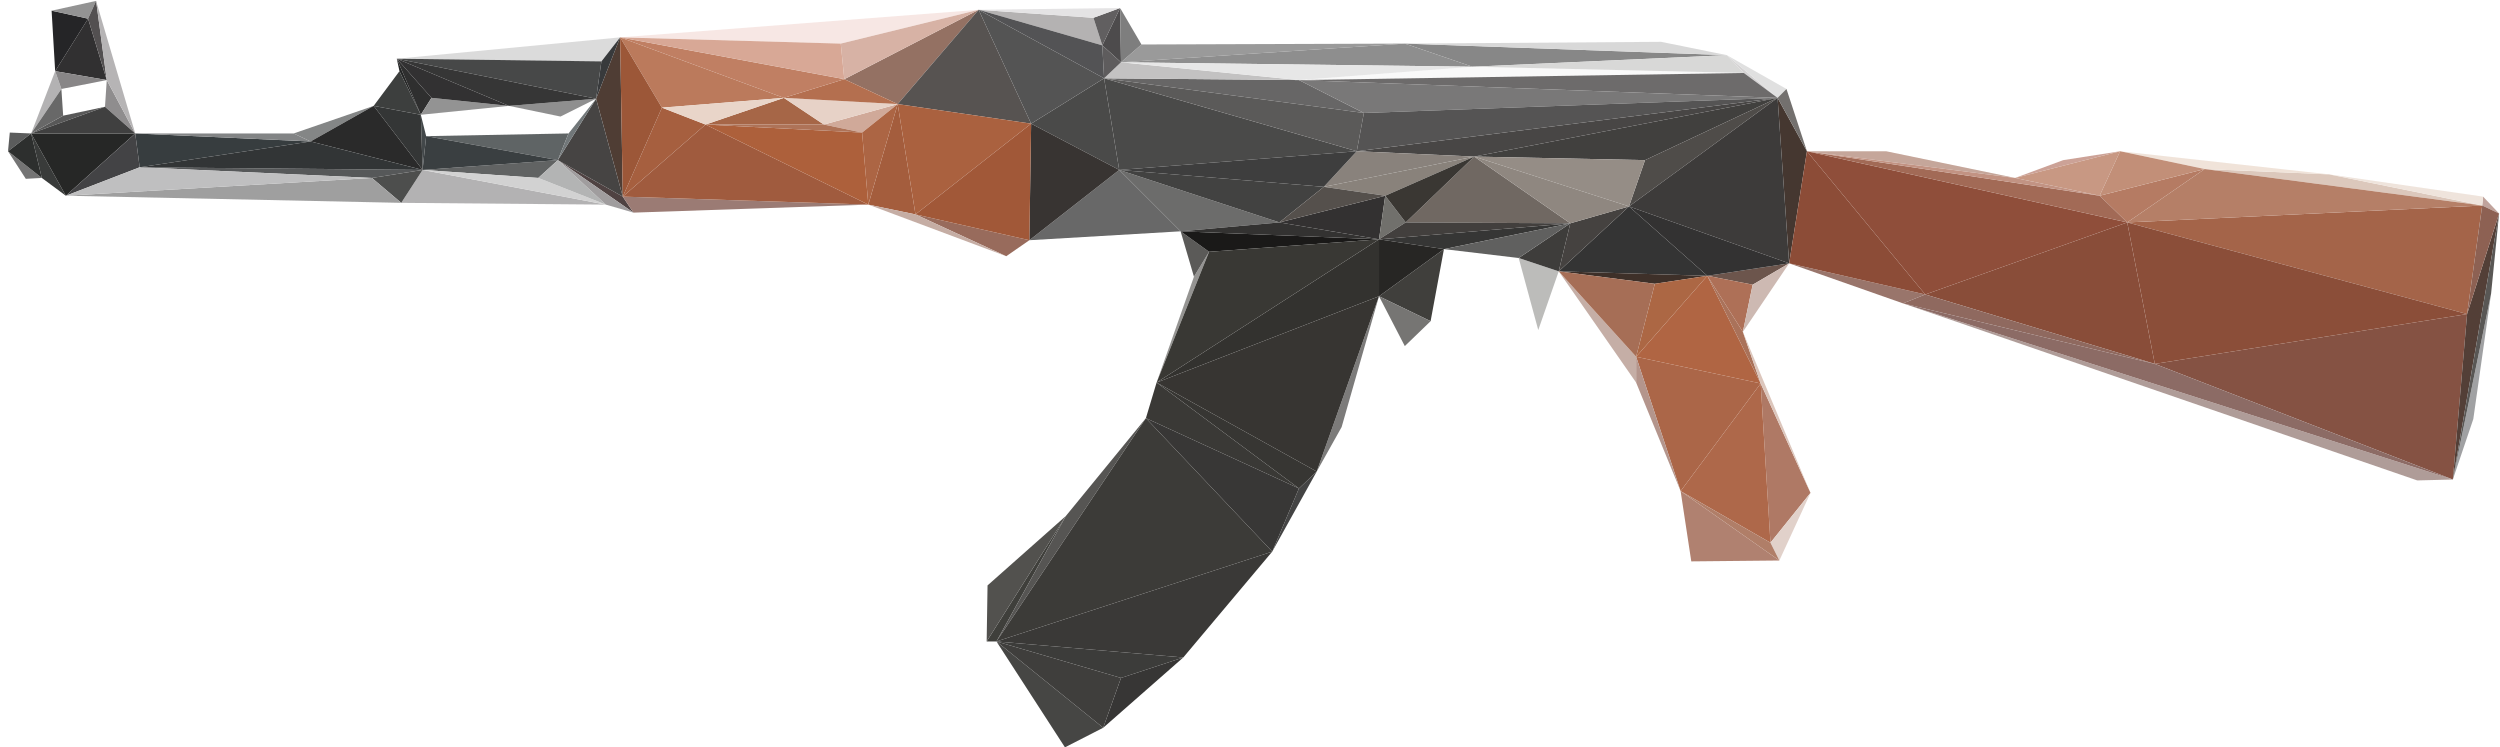 <?xml version="1.0" encoding="UTF-8"?>
<svg width="281px" height="84px" viewBox="0 0 281 84" version="1.1" xmlns="http://www.w3.org/2000/svg" xmlns:xlink="http://www.w3.org/1999/xlink">
    <!-- Generator: Sketch 55 (78076) - https://sketchapp.com -->
    <title>image (2)</title>
    <desc>Created with Sketch.</desc>
    <g id="Page-1" stroke="none" stroke-width="1" fill="none" fill-rule="evenodd">
        <g id="image-(2)" fill-rule="nonzero">
            <polygon id="Path" fill="#676666" points="124.1 8.8 146 9 153.3 12.7"></polygon>
            <polygon id="Path" fill="#6C6C6B" points="125.8 19.1 132.7 26 143.8 25"></polygon>
            <polygon id="Path" fill="#232424" points="44.6 6.6 44.9 8 47.3 12.9"></polygon>
            <polygon id="Path" fill="#A46449" points="239.1 25 277.3 35.3 279 23.1"></polygon>
            <polygon id="Path" fill="#8F8F8F" points="57.2 11.9 63 13.1 67 11.1"></polygon>
            <polygon id="Path" fill="#343434" points="175.2 30.5 183.1 23.2 191.9 31"></polygon>
            <polygon id="Path" fill="#947163" points="94.9 8.9 100.9 11.7 110 1.1"></polygon>
            <polygon id="Path" fill="#CCA297" points="226.5 20 231.9 18 238.3 17"></polygon>
            <polygon id="Path" fill="#894D39" points="216.4 33.1 239.1 25 242.2 40.9"></polygon>
            <polygon id="Path" fill="#89827B" points="148.8 21 155.7 22 165.7 17.6"></polygon>
            <polygon id="Path" fill="#797878" points="146 9 153.3 12.7 199.8 11"></polygon>
            <polygon id="Path" fill="#7C7B7A" points="148 53 150.8 48 155 33.3"></polygon>
            <polygon id="Path" fill="#6C554C" points="191.9 31 197 32 201.1 29.6"></polygon>
            <polygon id="Path" fill="#D0A999" points="92.6 14 96.9 14.9 100.9 11.7"></polygon>
            <polygon id="Path" fill="#AB6648" points="183.9 40.1 188.9 55.2 197.9 43.1"></polygon>
            <polygon id="Path" fill="#A45D3D" points="97.6 23 100.9 11.7 102.9 24.1"></polygon>
            <polygon id="Path" fill="#8F8D8E" points="11.8 12 12 9 15.2 15"></polygon>
            <polygon id="Path" fill="#BB7A5C" points="69.7 4.2 74.4 12.1 88.1 11"></polygon>
            <polygon id="Path" fill="#4F4242" points="62.7 18 70 22.1 71.2 23.9"></polygon>
            <polygon id="Path" fill="#393B3A" points="3.5 15 4.7 20 7.4 22"></polygon>
            <polygon id="Path" fill="#848686" points="33 15 34.9 15.9 42 11.9"></polygon>
            <polygon id="Path" fill="#B06543" points="183.9 40.1 191.9 31 197.9 43.1"></polygon>
            <polygon id="Path" fill="#99756B" points="201.1 29.6 213.9 34.1 216.4 33.1"></polygon>
            <polygon id="Path" fill="#373D3F" points="15.2 15 15.7 18.8 34.9 15.9"></polygon>
            <polygon id="Path" fill="#616363" points="47.5 19.1 60.5 20 62.7 18"></polygon>
            <polygon id="Path" fill="#986B5C" points="102.9 24.1 113.1 28.8 115.7 27"></polygon>
            <polygon id="Path" fill="#B4B2B2" points="110 1.1 122.9 2 123.9 5.1"></polygon>
            <polygon id="Path" fill="#363635" points="155 26.9 162.3 28 176.5 25.1"></polygon>
            <polygon id="Path" fill="#43484A" points="47.3 12.9 47.5 19.1 47.9 15.3"></polygon>
            <polygon id="Path" fill="#9A9A9A" points="126 7 128.3 5 157.9 4.9"></polygon>
            <polygon id="Path" fill="#4D4B4C" points="123.9 5.1 125.9 0.9 126 7"></polygon>
            <polygon id="Path" fill="#313031" points="6.2 8 9.9 2.1 12 9"></polygon>
            <polygon id="Path" fill="#4F3D34" points="67 11.1 69.7 4.2 70 22.1"></polygon>
            <polygon id="Path" fill="#B3B2B3" points="45.1 22.8 47.5 19.1 68.1 23"></polygon>
            <polygon id="Path" fill="#3F3F3B" points="110.9 72.1 112 72.1 119.8 58"></polygon>
            <polygon id="Path" fill="#855243" points="242.2 40.9 275.7 53.9 277.3 35.3"></polygon>
            <polygon id="Path" fill="#A66647" points="79.3 14 88.1 11 92.6 14"></polygon>
            <polygon id="Path" fill="#DCC8BC" points="247.8 19 261.8 19.6 279 23.1"></polygon>
            <polygon id="Path" fill="#AA725A" points="191.9 31 195.9 37.3 197.9 43.1"></polygon>
            <polygon id="Path" fill="#3C3C3A" points="112 72.1 126 76.2 133 73.9"></polygon>
            <polygon id="Path" fill="#C0A39C" points="279 23.1 279.1 22.1 280.9 24"></polygon>
            <polygon id="Path" fill="#D2D2D2" points="47.5 19.1 60.5 20 68.1 23"></polygon>
            <polygon id="Path" fill="#878787" points="157.9 4.9 165.5 7.5 194.1 6.2"></polygon>
            <polygon id="Path" fill="#464443" points="62.7 18 67 11.1 70 22.1"></polygon>
            <polygon id="Path" fill="#F7E7E4" points="69.7 4.2 94.5 4.9 110 1.1"></polygon>
            <polygon id="Path" fill="#A65F3F" points="70 22.1 74.4 12.1 79.3 14"></polygon>
            <polygon id="Path" fill="#565859" points="15.7 18.8 41.8 20 47.5 19.1"></polygon>
            <polygon id="Path" fill="#41403E" points="165.7 17.6 184.9 18 199.8 11"></polygon>
            <polygon id="Path" fill="#3D3F3E" points="42 11.9 44.9 8 47.3 12.9"></polygon>
            <polygon id="Path" fill="#A0A1A3" points="275.7 53.9 278 47.1 280 33"></polygon>
            <polygon id="Path" fill="#333131" points="143.8 25 155 26.9 155.7 22"></polygon>
            <polygon id="Path" fill="#4D4E4D" points="41.8 20 45.1 22.8 47.5 19.1"></polygon>
            <polygon id="Path" fill="#C89883" points="226.5 20 236 22 238.3 17"></polygon>
            <polygon id="Path" fill="#BCBCBA" points="170.7 29 172.9 37.1 175.2 30.5"></polygon>
            <polygon id="Path" fill="#9B7B74" points="70 22.1 71.2 23.9 97.6 23"></polygon>
            <polygon id="Path" fill="#B57B63" points="236 22 239.1 25 247.8 19"></polygon>
            <polygon id="Path" fill="#747474" points="0.9 17 2.9 20.1 4.7 20"></polygon>
            <polygon id="Path" fill="#52514E" points="110.9 72.1 111 65.8 119.8 58"></polygon>
            <polygon id="Path" fill="#4F4C49" points="183.1 23.2 184.9 18 199.8 11"></polygon>
            <polygon id="Path" fill="#B3B2B3" points="3.5 15 6.2 8 6.9 10"></polygon>
            <polygon id="Path" fill="#5B5C5C" points="0.9 17 1.1 14.9 3.5 15"></polygon>
            <polygon id="Path" fill="#AF7965" points="197.9 43.1 199 61 203.5 55.4"></polygon>
            <polygon id="Path" fill="#4A4A49" points="115.9 13.9 124.1 8.8 125.8 19.1"></polygon>
            <polygon id="Path" fill="#252527" points="5.8 1.2 6.2 8 9.9 2.1"></polygon>
            <polygon id="Path" fill="#B3B4B4" points="60.5 20 62.7 18 68.1 23"></polygon>
            <polygon id="Path" fill="#F0E3D9" points="238.3 17 247.8 19 261.8 19.6"></polygon>
            <polygon id="Path" fill="#565553" points="112 72.1 119.8 58 128.8 47"></polygon>
            <polygon id="Path" fill="#2F2F2F" points="44.6 6.6 47.3 12.9 48.5 11"></polygon>
            <polygon id="Path" fill="#686868" points="115.7 27 125.8 19.1 132.7 26"></polygon>
            <polygon id="Path" fill="#2D2F2E" points="0.9 17 3.5 15 4.7 20"></polygon>
            <polygon id="Path" fill="#453730" points="199.8 11 201.1 29.6 203.1 17"></polygon>
            <polygon id="Path" fill="#8F4E3A" points="203.1 17 216.4 33.1 239.1 25"></polygon>
            <polygon id="Path" fill="#484645" points="152.5 17 165.7 17.6 199.8 11"></polygon>
            <polygon id="Path" fill="#33322F" points="130 43 155 26.9 155 33.3"></polygon>
            <polygon id="Path" fill="#F9F9F9" points="146 9 165.5 7.5 196 8.2"></polygon>
            <polygon id="Path" fill="#AE684A" points="188.9 55.2 197.9 43.1 199 61"></polygon>
            <polygon id="Path" fill="#AE7057" points="191.9 31 195.9 37.3 197 32"></polygon>
            <polygon id="Path" fill="#3E3D3B" points="170.7 29 175.2 30.5 176.5 25.1"></polygon>
            <polygon id="Path" fill="#403F3C" points="155 33.3 160.8 36.1 162.3 28"></polygon>
            <polygon id="Path" fill="#C3C2C2" points="124.1 8.8 126 7 146 9"></polygon>
            <polygon id="Path" fill="#A26A56" points="203.1 17 236 22 239.1 25"></polygon>
            <polygon id="Path" fill="#E7D2C7" points="88.1 11 92.6 14 100.9 11.7"></polygon>
            <polygon id="Path" fill="#533F37" points="275.7 53.9 277.3 35.3 280.9 24"></polygon>
            <polygon id="Path" fill="#262726" points="3.5 15 7.4 22 15.2 15"></polygon>
            <polygon id="Path" fill="#434345" points="7.4 22 15.2 15 15.7 18.8"></polygon>
            <polygon id="Path" fill="#7E7E7E" points="125.9 0.9 126 7 128.3 5"></polygon>
            <polygon id="Path" fill="#B4958C" points="183.9 40.1 183.9 43 188.9 55.2"></polygon>
            <polygon id="Path" fill="#AC6544" points="96.9 14.9 97.6 23 100.9 11.7"></polygon>
            <polygon id="Path" fill="#5E5C5D" points="123.9 5.1 124.1 8.8 126 7"></polygon>
            <polygon id="Path" fill="#767573" points="155 33.3 157.9 38.9 160.8 36.1"></polygon>
            <polygon id="Path" fill="#706862" points="158 25 165.7 17.6 176.5 25.1"></polygon>
            <polygon id="Path" fill="#959492" points="130 43 134.2 31.1 135.9 28.3"></polygon>
            <polygon id="Path" fill="#5F6465" points="47.9 15.3 62.7 18 63.9 15"></polygon>
            <polygon id="Path" fill="#9C5738" points="69.7 4.2 70 22.1 74.4 12.1"></polygon>
            <polygon id="Path" fill="#585858" points="3.5 15 7.1 13 11.8 12"></polygon>
            <polygon id="Path" fill="#404040" points="3.5 15 11.8 12 15.2 15"></polygon>
            <polygon id="Path" fill="#343636" points="42 11.9 47.3 12.9 47.5 19.1"></polygon>
            <polygon id="Path" fill="#C5ADA4" points="97.6 23 102.9 24.1 113.1 28.8"></polygon>
            <polygon id="Path" fill="#575351" points="100.9 11.7 110 1.1 115.9 13.9"></polygon>
            <polygon id="Path" fill="#8F695F" points="213.9 34.1 216.4 33.1 242.2 40.9"></polygon>
            <polygon id="Path" fill="#828485" points="15.2 15 33 15 34.9 15.9"></polygon>
            <polygon id="Path" fill="#424241" points="125.8 19.1 143.8 25 148.8 21"></polygon>
            <polygon id="Path" fill="#B46F4F" points="88.1 11 94.9 8.9 100.9 11.7"></polygon>
            <polygon id="Path" fill="#373635" points="124 81.8 126 76.2 133 73.9"></polygon>
            <polygon id="Path" fill="#71706C" points="155 26.9 155.7 22 158 25"></polygon>
            <polygon id="Path" fill="#3A3733" points="155.7 22 158 25 165.7 17.6"></polygon>
            <polygon id="Path" fill="#D5D3D4" points="194.1 6.2 196 8.2 199.8 11"></polygon>
            <polygon id="Path" fill="#454240" points="175.2 30.5 176.5 25.1 183.1 23.2"></polygon>
            <polygon id="Path" fill="#595755" points="275.7 53.9 280 33 280.9 24"></polygon>
            <polygon id="Path" fill="#615F60" points="122.9 2 123.9 5.1 125.9 0.9"></polygon>
            <polygon id="Path" fill="#4A4A49" points="124.1 8.8 125.8 19.1 152.5 17"></polygon>
            <polygon id="Path" fill="#444444" points="143 62 146 54.9 148 53"></polygon>
            <polygon id="Path" fill="#939393" points="5.8 1.2 9.9 2.1 10.8 0.1"></polygon>
            <polygon id="Path" fill="#383432" points="115.7 27 115.9 13.9 125.8 19.1"></polygon>
            <polygon id="Path" fill="#E4E3E4" points="110 1.1 122.9 2 125.9 0.9"></polygon>
            <polygon id="Path" fill="#423F3D" points="155 26.9 158 25 176.5 25.1"></polygon>
            <polygon id="Path" fill="#E0E0E0" points="194.1 6.2 199.8 11 200.8 10"></polygon>
            <polygon id="Path" fill="#8B4E39" points="239.1 25 242.2 40.9 277.3 35.3"></polygon>
            <polygon id="Path" fill="#C5A69A" points="203.1 17 212 17 226.5 20"></polygon>
            <polygon id="Path" fill="#A05B3E" points="70 22.1 79.3 14 97.6 23"></polygon>
            <polygon id="Path" fill="#C5AEA6" points="175.2 30.5 183.9 40.1 183.9 43"></polygon>
            <polygon id="Path" fill="#888687" points="6.2 8 6.9 10 12 9"></polygon>
            <polygon id="Path" fill="#958D86" points="165.7 17.6 183.1 23.2 184.9 18"></polygon>
            <polygon id="Path" fill="#DBDBDB" points="44.6 6.6 67.6 6.9 69.7 4.2"></polygon>
            <polygon id="Path" fill="#D7B2A5" points="94.5 4.9 94.9 8.9 110 1.1"></polygon>
            <polygon id="Path" fill="#474848" points="44.6 6.6 67 11.1 67.6 6.9"></polygon>
            <polygon id="Path" fill="#464644" points="112 72.1 119.7 84 124 81.8"></polygon>
            <polygon id="Path" fill="#B08170" points="188.9 55.2 190.1 63.1 200 63"></polygon>
            <polygon id="Path" fill="#272624" points="155 26.9 155 33.3 162.3 28"></polygon>
            <polygon id="Path" fill="#5B5A59" points="124.1 8.8 152.5 17 153.3 12.7"></polygon>
            <polygon id="Path" fill="#545454" points="110 1.1 115.9 13.9 124.1 8.8"></polygon>
            <polygon id="Path" fill="#DCC6BC" points="195.9 37.3 197.9 43.1 203.5 55.4"></polygon>
            <polygon id="Path" fill="#AA613F" points="100.9 11.7 102.9 24.1 115.9 13.9"></polygon>
            <polygon id="Path" fill="#383736" points="128.8 47 143 62 146 54.9"></polygon>
            <polygon id="Path" fill="#8E8E8E" points="126 7 157.9 4.9 165.5 7.5"></polygon>
            <polygon id="Path" fill="#363636" points="44.6 6.6 57.2 11.9 67 11.1"></polygon>
            <polygon id="Path" fill="#9F9F9F" points="7.4 22 41.8 20 45.1 22.8"></polygon>
            <polygon id="Path" fill="#383A3C" points="67 11.1 67.6 6.9 69.7 4.2"></polygon>
            <polygon id="Path" fill="#3E3029" points="175.2 30.5 186 31.9 191.9 31"></polygon>
            <polygon id="Path" fill="#8C4C37" points="201.1 29.6 203.1 17 216.4 33.1"></polygon>
            <polygon id="Path" fill="#3D3B3A" points="183.1 23.2 199.8 11 201.1 29.6"></polygon>
            <polygon id="Path" fill="#89827C" points="148.8 21 152.5 17 165.7 17.6"></polygon>
            <polygon id="Path" fill="#373532" points="130 43 148 53 155 33.3"></polygon>
            <polygon id="Path" fill="#5B5A58" points="132.7 26 134.2 31.1 135.9 28.3"></polygon>
            <polygon id="Path" fill="#1A1918" points="132.7 26 135.9 28.3 155 26.9"></polygon>
            <polygon id="Path" fill="#333231" points="132.7 26 143.8 25 155 26.9"></polygon>
            <polygon id="Path" fill="#73706E" points="199.8 11 200.8 10 203.1 17"></polygon>
            <polygon id="Path" fill="#333232" points="183.1 23.2 191.9 31 201.1 29.6"></polygon>
            <polygon id="Path" fill="#373633" points="130 43 146 54.9 148 53"></polygon>
            <polygon id="Path" fill="#C07F63" points="69.7 4.2 88.1 11 94.9 8.9"></polygon>
            <polygon id="Path" fill="#A09D9E" points="62.7 18 68.1 23 71.2 23.9"></polygon>
            <polygon id="Path" fill="#3F3E3C" points="112 72.1 124 81.8 126 76.2"></polygon>
            <polygon id="Path" fill="#A15838" points="102.9 24.1 115.7 27 115.9 13.9"></polygon>
            <polygon id="Path" fill="#E7E7E7" points="126 7 146 9 165.5 7.5"></polygon>
            <polygon id="Path" fill="#E9D5C9" points="74.4 12.1 79.3 14 88.1 11"></polygon>
            <polygon id="Path" fill="#393834" points="130 43 135.9 28.3 155 26.9"></polygon>
            <polygon id="Path" fill="#3C3B38" points="112 72.1 128.8 47 143 62"></polygon>
            <polygon id="Path" fill="#E1D1CA" points="199 61 200 63 203.5 55.4"></polygon>
            <polygon id="Path" fill="#55504C" points="143.8 25 148.8 21 155.7 22"></polygon>
            <polygon id="Path" fill="#B57F67" points="239.1 25 247.8 19 279 23.1"></polygon>
            <polygon id="Path" fill="#939393" points="47.3 12.9 48.5 11 57.2 11.9"></polygon>
            <polygon id="Path" fill="#3A3937" points="112 72.1 133 73.9 143 62"></polygon>
            <polygon id="Path" fill="#3A3F41" points="47.5 19.1 47.9 15.3 62.7 18"></polygon>
            <polygon id="Path" fill="#6D6B6B" points="146 9 196 8.2 199.8 11"></polygon>
            <polygon id="Path" fill="#686868" points="3.5 15 6.9 10 7.1 13"></polygon>
            <polygon id="Path" fill="#8D6153" points="277.3 35.3 279 23.1 280.9 24"></polygon>
            <polygon id="Path" fill="#CDB9B2" points="195.9 37.3 197 32 201.1 29.6"></polygon>
            <polygon id="Path" fill="#AF9C98" points="213.9 34.1 271.7 54 275.7 53.9"></polygon>
            <polygon id="Path" fill="#AC6744" points="183.9 40.1 186 31.9 191.9 31"></polygon>
            <polygon id="Path" fill="#C28F78" points="236 22 238.3 17 247.8 19"></polygon>
            <polygon id="Path" fill="#EFE4DC" points="261.8 19.6 279 23.1 279.1 22.1"></polygon>
            <polygon id="Path" fill="#60605F" points="162.3 28 170.7 29 176.5 25.1"></polygon>
            <polygon id="Path" fill="#535355" points="110 1.1 123.9 5.1 124.1 8.8"></polygon>
            <polygon id="Path" fill="#BFBFC0" points="7.4 22 15.7 18.8 41.8 20"></polygon>
            <polygon id="Path" fill="#D8D8D8" points="157.9 4.9 186.7 4.7 194.1 6.2"></polygon>
            <polygon id="Path" fill="#2A2A2A" points="34.9 15.9 42 11.9 47.5 19.1"></polygon>
            <polygon id="Path" fill="#8F8780" points="165.7 17.6 176.5 25.1 183.1 23.2"></polygon>
            <polygon id="Path" fill="#717779" points="62.7 18 63.9 15 67 11.1"></polygon>
            <polygon id="Path" fill="#8C6B65" points="213.9 34.1 242.2 40.9 275.7 53.9"></polygon>
            <polygon id="Path" fill="#D8A896" points="69.7 4.2 94.5 4.9 94.9 8.9"></polygon>
            <polygon id="Path" fill="#323536" points="15.7 18.8 34.9 15.9 47.5 19.1"></polygon>
            <polygon id="Path" fill="#A66E56" points="175.2 30.5 183.9 40.1 186 31.9"></polygon>
            <polygon id="Path" fill="#C29383" points="203.1 17 226.5 20 236 22"></polygon>
            <polygon id="Path" fill="#555454" points="152.5 17 153.3 12.7 199.8 11"></polygon>
            <polygon id="Path" fill="#3E3E3E" points="125.8 19.1 148.8 21 152.5 17"></polygon>
            <polygon id="Path" fill="#B07E68" points="188.9 55.2 199 61 200 63"></polygon>
            <polygon id="Path" fill="#D8D8D7" points="165.5 7.5 194.1 6.2 196 8.2"></polygon>
            <polygon id="Path" fill="#AD603B" points="79.3 14 96.9 14.9 97.6 23"></polygon>
            <polygon id="Path" fill="#323132" points="44.6 6.6 48.5 11 57.2 11.9"></polygon>
            <polygon id="Path" fill="#535051" points="9.9 2.1 10.8 0.1 12 9"></polygon>
            <polygon id="Path" fill="#AE7358" points="79.3 14 92.6 14 96.9 14.9"></polygon>
            <polygon id="Path" fill="#3A3936" points="128.8 47 130 43 146 54.9"></polygon>
            <polygon id="Path" fill="#B6B4B5" points="10.8 0.1 12 9 15.2 15"></polygon>
        </g>
    </g>
</svg>